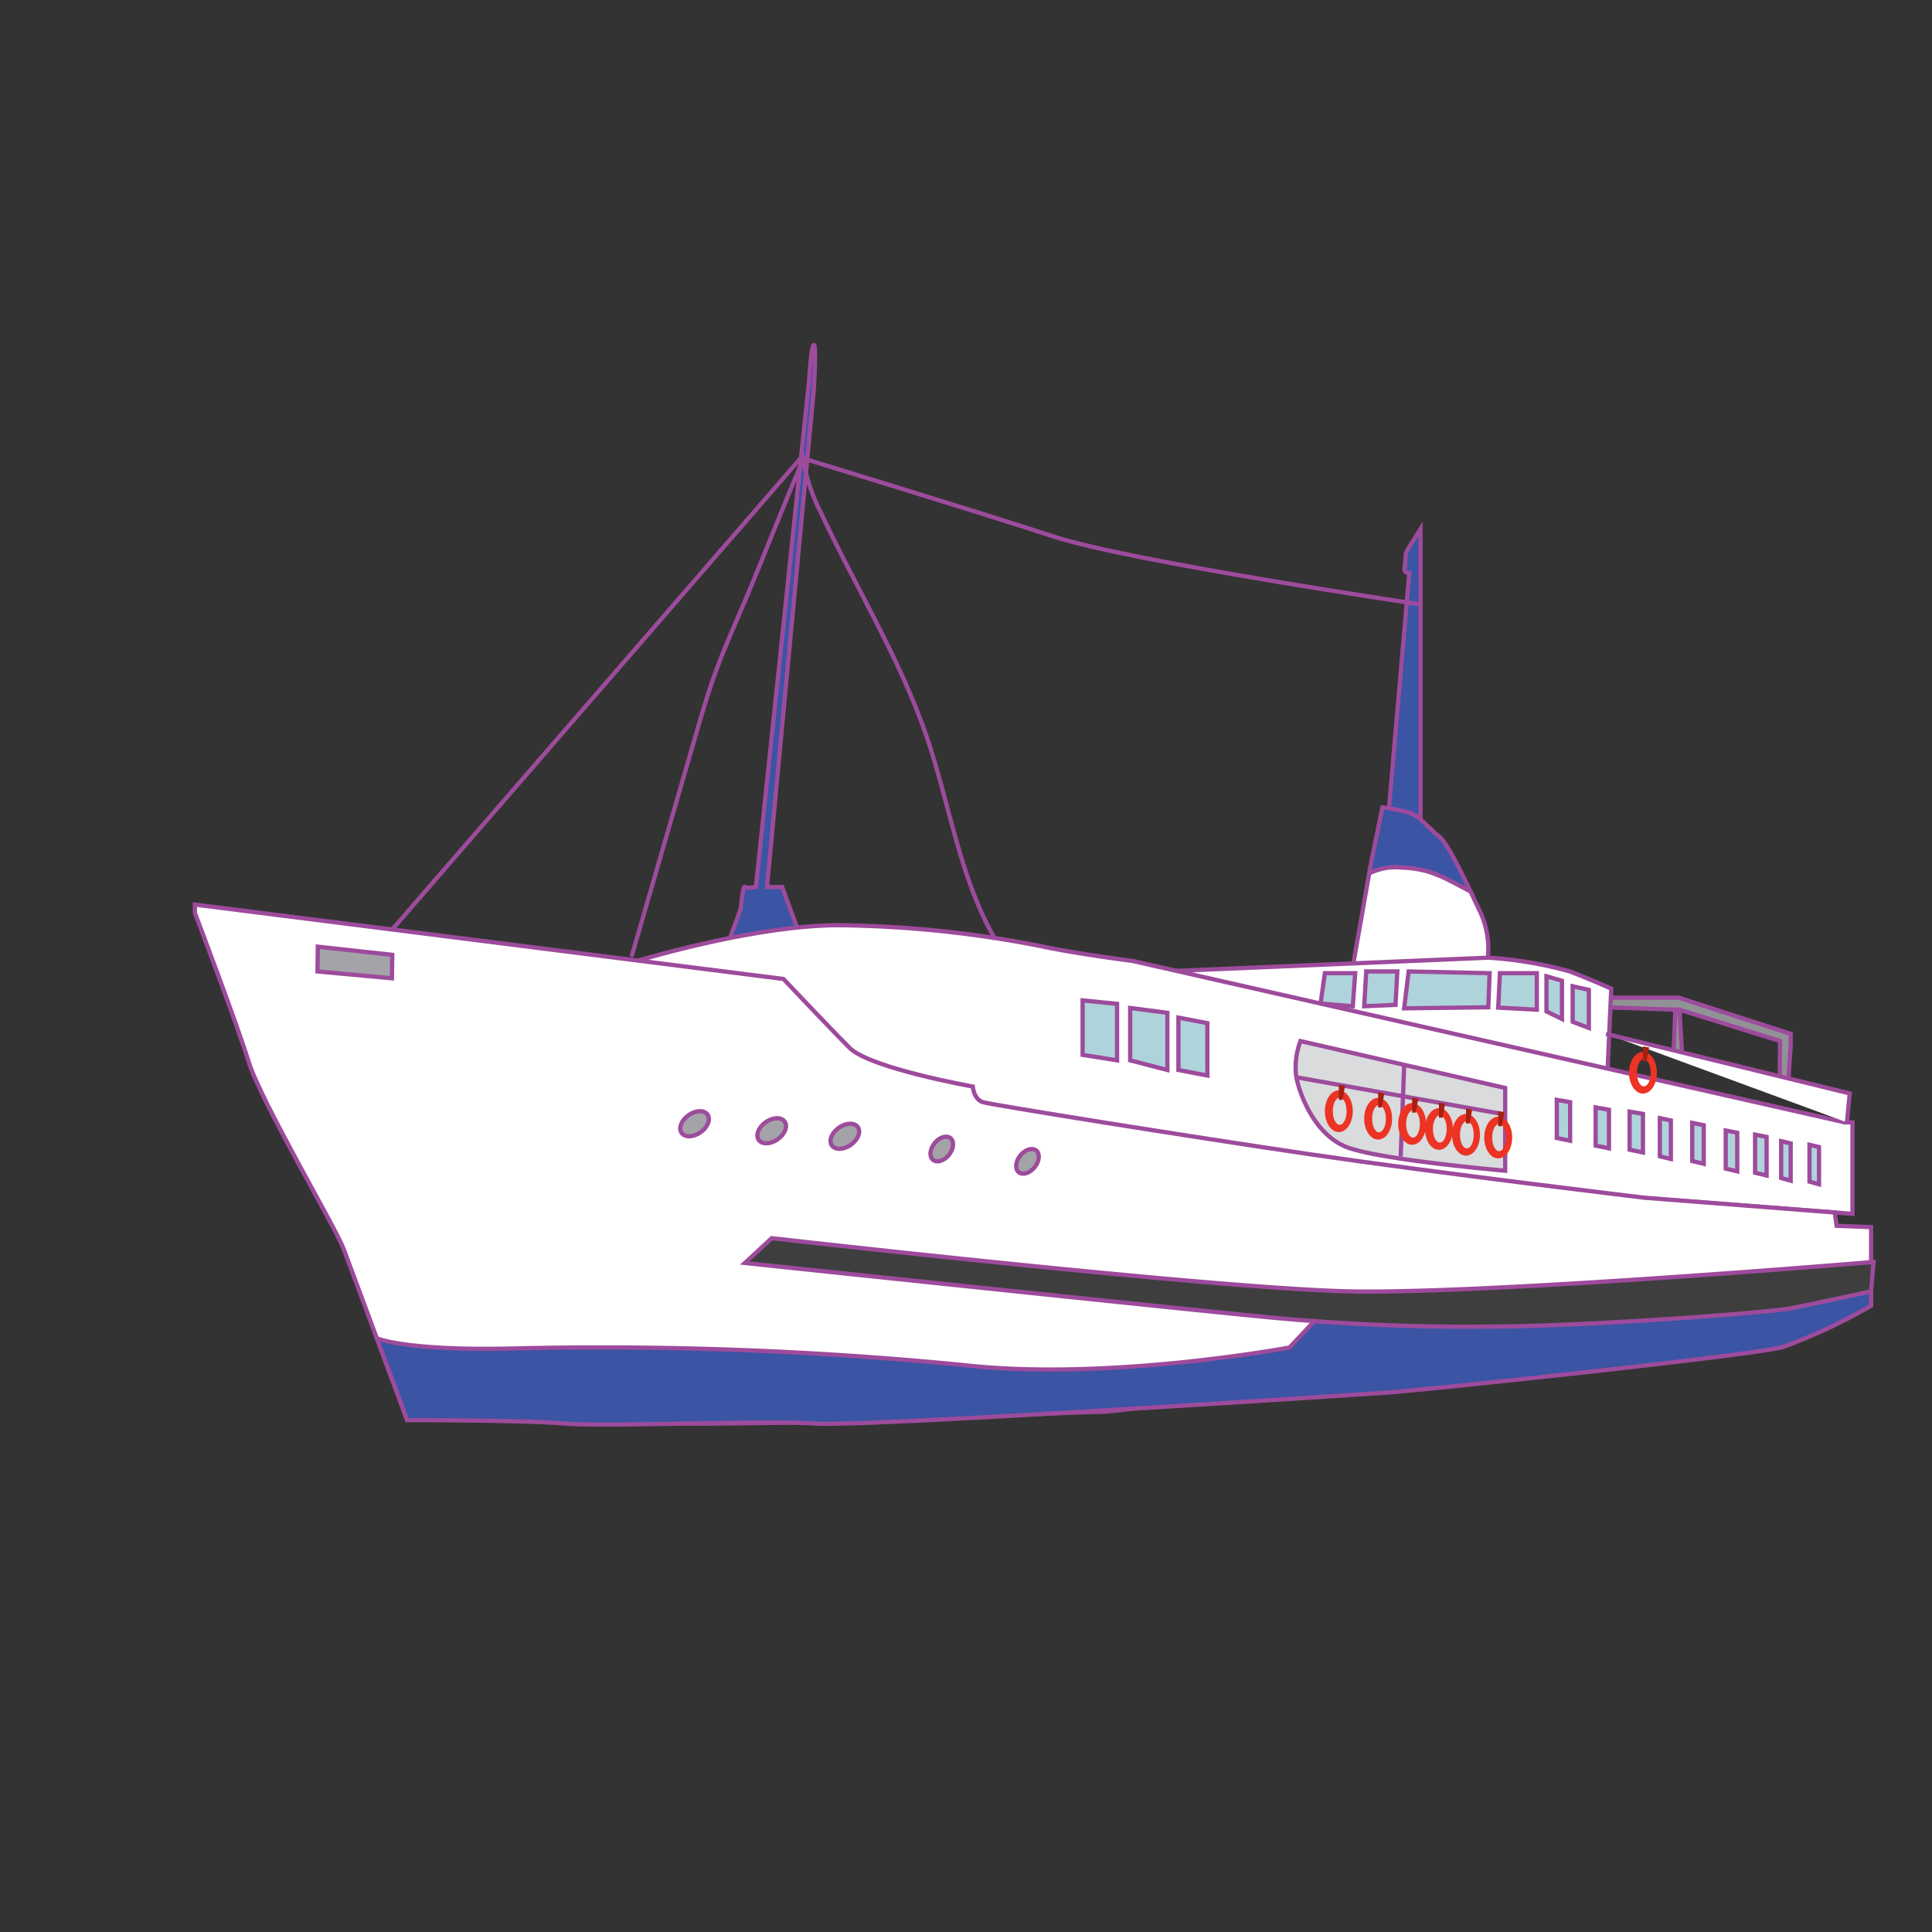 <svg id="word" xmlns="http://www.w3.org/2000/svg" viewBox="0 0 160 160"><rect x="0" y="0" width="160" height="160" fill="#333333" stroke="none"/><defs><style>.cls-1{fill:#919295;}.cls-1,.cls-2,.cls-3,.cls-4,.cls-5,.cls-6,.cls-7,.cls-8{stroke:#9d4b9c;stroke-width:0.352px;}.cls-1,.cls-4,.cls-6,.cls-8{stroke-miterlimit:10;}.cls-2{fill:#3b54a4;}.cls-3{fill:#fff;}.cls-4{fill:#afd3da;}.cls-5{fill:#d9dbdc;}.cls-6{fill:#a3a3a8;}.cls-7{fill:none;}.cls-8{fill:#3e3e3f;}.cls-9{fill:#ed3324;}.cls-10{fill:#a52012;}</style></defs><polygon class="cls-1" points="132.695 82.62 139.012 82.62 148.297 85.617 148.297 86.558 148.106 89.469 147.387 89.135 147.421 86.216 139.088 83.619 139.316 87.586 138.593 87.358 138.745 83.619 132.695 83.405 132.695 82.62"/><path class="cls-2" d="M114.887,68.579l1.826-21.12s-.457,0-.4-.342.114-1.313.114-1.313l.285-.514.931-1.484V69.149Z"/><path class="cls-2" d="M116.061,71.85a9.314,9.314,0,0,1,2.077.293A11.327,11.327,0,0,1,120.2,73q.8.406,1.589.844c-.948-1.988-2-4.1-2.62-4.58-.8-.628-1.6-1.656-2.4-1.941a13.576,13.576,0,0,0-2.283-.457l-.97,4.738-.129.732A4.816,4.816,0,0,1,116.061,71.85Z"/><path class="cls-3" d="M122.592,75.542c-.249-.524-.522-1.106-.8-1.7Q121,73.408,120.2,73a11.327,11.327,0,0,0-2.06-.857,9.314,9.314,0,0,0-2.077-.293,4.816,4.816,0,0,0-2.673.486l-1.355,7.715h11.073A7.279,7.279,0,0,0,122.592,75.542Z"/><path class="cls-3" d="M96.336,80.451l26.941-1.142a33.131,33.131,0,0,1,6.735,1.142c2.055.8,3.425,1.427,3.425,1.427l-.342,7.591L105.24,83.476Z"/><polygon class="cls-4" points="127.273 80.594 127.273 83.619 124.076 83.448 124.219 80.594 127.273 80.594"/><polygon class="cls-4" points="123.363 80.594 123.256 83.419 116.285 83.505 116.656 80.451 123.363 80.594"/><polygon class="cls-4" points="115.72 80.451 115.571 83.219 112.976 83.333 113.146 80.451 115.72 80.451"/><polygon class="cls-4" points="112.232 80.594 112.033 83.333 109.364 83.11 109.721 80.594 112.232 80.594"/><polygon class="cls-4" points="128.072 80.851 128.072 83.762 129.356 84.389 129.356 81.222 128.072 80.851"/><polygon class="cls-4" points="130.241 81.678 130.241 84.618 131.582 85.131 131.582 81.978 130.241 81.678"/><path class="cls-2" d="M60.319,78.054l1.028-2.8s.171-1.941.342-1.8.913,0,.913,0L67,31.592s.172-3.026.4-3.026,0,3.653,0,3.653l-3.881,41.24h1.255l1.484,4.024Z"/><path class="cls-3" d="M52.785,79.575s10.046-3.062,17.009-2.948a91.017,91.017,0,0,1,16.325,1.712c3.2.685,7.648,1.236,7.648,1.236l59.02,13.376h.628v7.573l-26.884-2.036-46.577-6.05L75.445,89.7a29.122,29.122,0,0,1-7.82-2.74c-3.253-1.884-5.879-5.251-6.735-5.423s-8.105-1.2-8.105-1.2v-.762h0"/><path class="cls-3" d="M16.14,74.914V75.6s3.425,9.019,4.452,12.329,7.192,13.7,7.877,15.526,5.252,14.155,5.252,14.155,10.5-.913,17.351,0,37.1-.685,39.956-.685,16.667-2.739,24.429-2.739,20.32-2.4,23.631-2.626,9.361-1.028,11.758-2.283,4.11-2.335,4.11-2.335v-5.314l-2.854-.114-.158-1.1L136.2,99.192s-17.2-2.055-27.55-3.577S82.161,91.505,81.4,91.277s-.837-1.294-.837-1.294-8.524-1.522-10.2-3.2-5.479-5.708-5.479-5.708Z"/><path class="cls-5" d="M107.7,86.216a6.108,6.108,0,0,0-.343,3c.286,1.427,1.484,4.651,4.053,5.736s13.242,2,13.242,2V90.1Z"/><polygon class="cls-4" points="89.658 82.848 89.658 87.358 92.512 87.814 92.512 83.134 89.658 82.848"/><polygon class="cls-4" points="93.596 83.476 93.596 87.814 96.678 88.613 96.678 83.876 93.596 83.476"/><polygon class="cls-4" points="97.592 84.275 97.592 88.613 99.989 89.07 99.989 84.732 97.592 84.275"/><polygon class="cls-6" points="26.322 78.4 26.295 80.451 32.456 81.018 32.489 79.078 26.322 78.4"/><path class="cls-7" d="M32.478,76.98,66.334,37.912s14.648,4.467,20.926,6.522,30.2,5.594,30.2,5.594"/><path class="cls-7" d="M52.3,79.238,57.59,60.975c.484-1.67.967-3.342,1.551-4.98.634-1.78,1.385-3.516,2.134-5.25,1.775-4.106,3.474-8.591,5.249-12.7A14.9,14.9,0,0,0,68,42.49c2.906,6.232,6.576,12.133,8.783,18.645,1.884,5.561,2.7,11.555,5.625,16.646"/><line class="cls-7" x1="107.352" y1="89.213" x2="124.647" y2="92.295"/><line class="cls-7" x1="116.285" y1="88.298" x2="116" y2="95.777"/><polyline class="cls-3" points="133.009 85.617 153.186 90.554 152.958 92.951"/><path class="cls-2" d="M154.956,106.308s-3.023,2.066-15.98,2.18c-12.569.111-29.255-.011-29.255-.011l-2.928,3.119s-15.08,2.817-27.067,1.447a308.034,308.034,0,0,0-37.1-1.37c-9.019.228-11.416-.841-11.416-.841l2.512,6.777s9.589-.007,13.013.282,16.642-.289,20.764,0,44.078-2.337,47.389-2.565,30.251-3.082,32.763-3.767a46.031,46.031,0,0,0,7.306-3.425Z"/><path class="cls-8" d="M63.909,102.54l-2.22,2.055s36.873,3.882,42.923,4.452a172.842,172.842,0,0,0,18.751.816c8.076-.016,23.2-1.166,24.934-1.512,2.707-.54,6.659-1.41,6.659-1.41l.2-2.431s-32.412,2.715-43.637,2.431C99.989,106.65,63.909,102.54,63.909,102.54Z"/><polygon class="cls-4" points="128.928 91.087 128.928 94.245 130.031 94.473 130.031 91.277 128.928 91.087"/><ellipse class="cls-6" cx="57.522" cy="93.062" rx="1.316" ry="0.866" transform="translate(-43.228 50.414) rotate(-35.336)"/><ellipse class="cls-6" cx="63.909" cy="93.644" rx="1.316" ry="0.866" transform="translate(-42.388 54.215) rotate(-35.336)"/><ellipse class="cls-6" cx="69.966" cy="94.101" rx="1.316" ry="0.866" transform="translate(-41.536 57.802) rotate(-35.336)"/><ellipse class="cls-6" cx="77.994" cy="95.156" rx="1.154" ry="0.768" transform="translate(-45.028 96.982) rotate(-51.511)"/><ellipse class="cls-6" cx="85.091" cy="96.178" rx="1.154" ry="0.768" transform="translate(-43.147 102.924) rotate(-51.511)"/><polygon class="cls-4" points="132.143 91.715 132.143 94.873 133.247 95.101 133.247 91.905 132.143 91.715"/><polygon class="cls-4" points="134.959 92.057 134.959 95.215 136.063 95.444 136.063 92.247 134.959 92.057"/><polygon class="cls-4" points="137.461 92.599 137.461 95.758 138.374 95.986 138.374 92.79 137.461 92.599"/><path class="cls-9" d="M110.877,90.3c-.639,0-1.156.773-1.156,1.727s.517,1.726,1.156,1.726,1.156-.773,1.156-1.726S111.515,90.3,110.877,90.3Zm.071,2.854c-.315,0-.571-.5-.571-1.127s.256-1.128.571-1.128.571.5.571,1.128S111.263,93.151,110.948,93.151Z"/><polygon class="cls-10" points="110.877 89.841 110.877 91.087 111.176 91.087 111.39 89.932 110.877 89.841"/><path class="cls-9" d="M114.132,90.92c-.638,0-1.156.773-1.156,1.727s.518,1.726,1.156,1.726,1.156-.773,1.156-1.726S114.77,90.92,114.132,90.92Zm.071,2.854c-.315,0-.57-.5-.57-1.127s.255-1.128.57-1.128.571.5.571,1.128S114.519,93.774,114.2,93.774Z"/><polygon class="cls-10" points="114.132 90.464 114.132 91.71 114.432 91.71 114.646 90.555 114.132 90.464"/><path class="cls-9" d="M116.947,91.353c-.638,0-1.156.773-1.156,1.726s.518,1.727,1.156,1.727,1.156-.773,1.156-1.727S117.585,91.353,116.947,91.353Zm.071,2.854c-.315,0-.57-.5-.57-1.128s.255-1.127.57-1.127.571.5.571,1.127S117.334,94.207,117.018,94.207Z"/><polygon class="cls-10" points="116.947 90.896 116.947 92.142 117.247 92.142 117.461 90.988 116.947 90.896"/><path class="cls-9" d="M121.408,92.252c-.639,0-1.156.773-1.156,1.727s.517,1.726,1.156,1.726,1.156-.773,1.156-1.726S122.046,92.252,121.408,92.252Zm.071,2.854c-.315,0-.571-.5-.571-1.127s.256-1.128.571-1.128.571.5.571,1.128S121.794,95.106,121.479,95.106Z"/><polygon class="cls-10" points="121.408 91.796 121.408 93.041 121.707 93.041 121.921 91.887 121.408 91.796"/><path class="cls-9" d="M124.076,92.48c-.638,0-1.156.773-1.156,1.727s.518,1.726,1.156,1.726,1.156-.773,1.156-1.726S124.715,92.48,124.076,92.48Zm.072,2.854c-.316,0-.571-.505-.571-1.127s.255-1.128.571-1.128.57.505.57,1.128S124.463,95.334,124.148,95.334Z"/><polygon class="cls-10" points="124.076 92.024 124.076 93.27 124.376 93.27 124.59 92.115 124.076 92.024"/><path class="cls-9" d="M119.167,91.771c-.638,0-1.155.773-1.155,1.727s.517,1.726,1.155,1.726,1.156-.773,1.156-1.726S119.806,91.771,119.167,91.771Zm.072,2.854c-.315,0-.571-.5-.571-1.127s.256-1.127.571-1.127.571.5.571,1.127S119.554,94.625,119.239,94.625Z"/><polygon class="cls-10" points="119.167 91.315 119.167 92.561 119.467 92.561 119.681 91.406 119.167 91.315"/><path class="cls-9" d="M136.063,87.115c-.639,0-1.156.773-1.156,1.726s.517,1.727,1.156,1.727,1.156-.773,1.156-1.727S136.7,87.115,136.063,87.115Zm.071,2.854c-.315,0-.571-.5-.571-1.128s.256-1.127.571-1.127.571.5.571,1.127S136.449,89.969,136.134,89.969Z"/><polygon class="cls-10" points="136.063 86.658 136.063 87.904 136.362 87.904 136.576 86.75 136.063 86.658"/><polygon class="cls-4" points="140.144 92.994 140.144 96.152 141.096 96.381 141.096 93.184 140.144 92.994"/><polygon class="cls-4" points="142.919 93.622 142.919 96.78 143.871 97.009 143.871 93.812 142.919 93.622"/><polygon class="cls-4" points="145.349 93.964 145.349 97.123 146.302 97.351 146.302 94.155 145.349 93.964"/><polygon class="cls-4" points="147.508 94.507 147.508 97.559 148.297 97.779 148.297 94.69 147.508 94.507"/><polygon class="cls-4" points="149.854 94.806 149.854 97.858 150.642 98.079 150.642 94.99 149.854 94.806"/></svg>